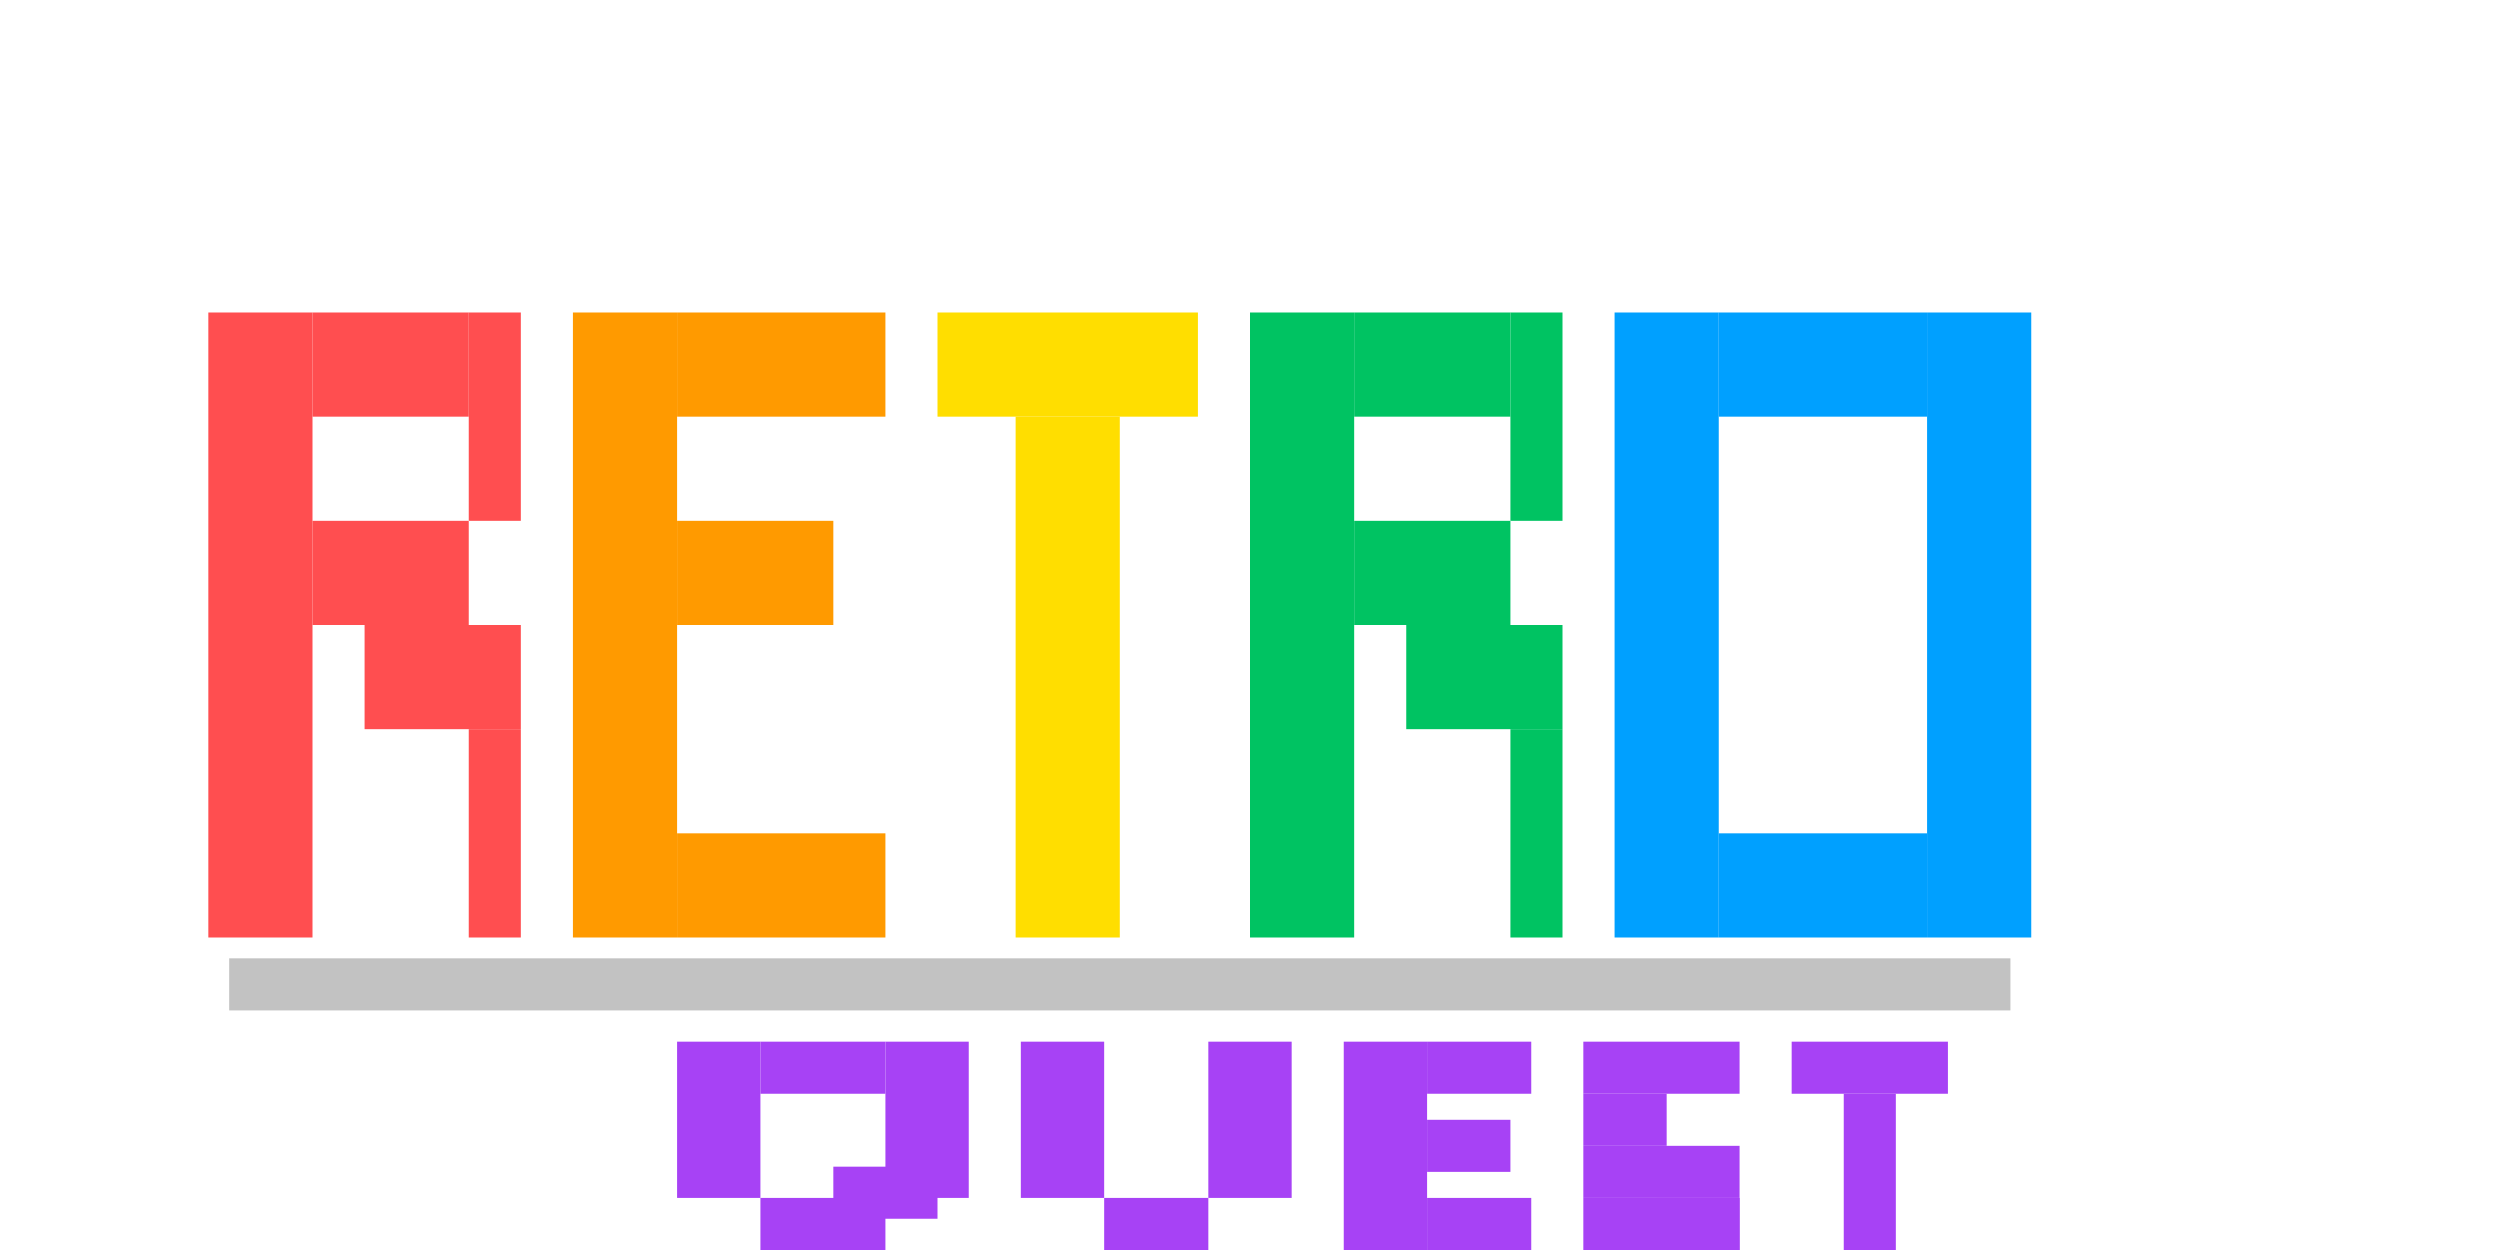 <?xml version="1.0" encoding="UTF-8"?>
<svg width="240" height="120" viewBox="0 0 240 120" xmlns="http://www.w3.org/2000/svg">
  <!-- RetroQuest Logo - Pixel Art Style -->
  
  <!-- Background Glow -->
  <filter id="glow" x="-20%" y="-20%" width="140%" height="140%">
    <feGaussianBlur stdDeviation="4" result="blur" />
    <feComposite in="SourceGraphic" in2="blur" operator="over" />
  </filter>
  
  <!-- Logo Base -->
  <g filter="url(#glow)">
    <!-- "RETRO" -->
    <!-- R -->
    <rect x="20" y="30" width="10" height="60" fill="#ff4e50" />
    <rect x="30" y="30" width="15" height="10" fill="#ff4e50" />
    <rect x="30" y="50" width="15" height="10" fill="#ff4e50" />
    <rect x="45" y="30" width="5" height="20" fill="#ff4e50" />
    <rect x="35" y="60" width="15" height="10" fill="#ff4e50" />
    <rect x="45" y="70" width="5" height="20" fill="#ff4e50" />
    
    <!-- E -->
    <rect x="55" y="30" width="10" height="60" fill="#ff9a00" />
    <rect x="65" y="30" width="20" height="10" fill="#ff9a00" />
    <rect x="65" y="50" width="15" height="10" fill="#ff9a00" />
    <rect x="65" y="80" width="20" height="10" fill="#ff9a00" />
    
    <!-- T -->
    <rect x="90" y="30" width="25" height="10" fill="#ffde00" />
    <rect x="97.5" y="40" width="10" height="50" fill="#ffde00" />
    
    <!-- R -->
    <rect x="120" y="30" width="10" height="60" fill="#00c362" />
    <rect x="130" y="30" width="15" height="10" fill="#00c362" />
    <rect x="130" y="50" width="15" height="10" fill="#00c362" />
    <rect x="145" y="30" width="5" height="20" fill="#00c362" />
    <rect x="135" y="60" width="15" height="10" fill="#00c362" />
    <rect x="145" y="70" width="5" height="20" fill="#00c362" />
    
    <!-- O -->
    <rect x="155" y="30" width="10" height="60" fill="#00a0ff" />
    <rect x="165" y="30" width="20" height="10" fill="#00a0ff" />
    <rect x="185" y="30" width="10" height="60" fill="#00a0ff" />
    <rect x="165" y="80" width="20" height="10" fill="#00a0ff" />
    
    <!-- Pixel Shadow -->
    <rect x="22" y="92" width="171" height="5" fill="#333" opacity="0.3" />
  </g>
  
  <!-- "QUEST" Subtitle -->
  <g transform="translate(65, 100)">
    <!-- Q -->
    <rect x="0" y="0" width="8" height="15" fill="#a742f5" />
    <rect x="8" y="0" width="12" height="5" fill="#a742f5" />
    <rect x="20" y="0" width="8" height="15" fill="#a742f5" />
    <rect x="8" y="15" width="12" height="5" fill="#a742f5" />
    <rect x="15" y="12" width="10" height="5" fill="#a742f5" />
    
    <!-- U -->
    <rect x="33" y="0" width="8" height="15" fill="#a742f5" />
    <rect x="41" y="15" width="10" height="5" fill="#a742f5" />
    <rect x="51" y="0" width="8" height="15" fill="#a742f5" />
    
    <!-- E -->
    <rect x="64" y="0" width="8" height="20" fill="#a742f5" />
    <rect x="72" y="0" width="10" height="5" fill="#a742f5" />
    <rect x="72" y="7.5" width="8" height="5" fill="#a742f5" />
    <rect x="72" y="15" width="10" height="5" fill="#a742f5" />
    
    <!-- S -->
    <rect x="87" y="0" width="15" height="5" fill="#a742f5" />
    <rect x="87" y="5" width="8" height="5" fill="#a742f5" />
    <rect x="87" y="10" width="15" height="5" fill="#a742f5" />
    <rect x="94" y="15" width="8" height="5" fill="#a742f5" />
    <rect x="87" y="15" width="15" height="5" fill="#a742f5" />
    
    <!-- T -->
    <rect x="107" y="0" width="15" height="5" fill="#a742f5" />
    <rect x="112" y="5" width="5" height="15" fill="#a742f5" />
  </g>
  
  <!-- Decorative Elements -->
  <!-- Pixel Stars -->
  <rect x="15" y="20" width="4" height="4" fill="#ffffff">
    <animate attributeName="opacity" values="1;0.3;1" dur="2s" repeatCount="indefinite" />
  </rect>
  <rect x="200" y="25" width="4" height="4" fill="#ffffff">
    <animate attributeName="opacity" values="1;0.3;1" dur="1.5s" repeatCount="indefinite" />
  </rect>
  <rect x="30" y="15" width="4" height="4" fill="#ffffff">
    <animate attributeName="opacity" values="0.3;1;0.3" dur="2.2s" repeatCount="indefinite" />
  </rect>
  <rect x="220" y="40" width="4" height="4" fill="#ffffff">
    <animate attributeName="opacity" values="0.3;1;0.3" dur="1.8s" repeatCount="indefinite" />
  </rect>
  
  <!-- Pixel Animations -->
  <animate attributeName="opacity" values="0.95;1;0.95" dur="2s" repeatCount="indefinite" />
</svg>
